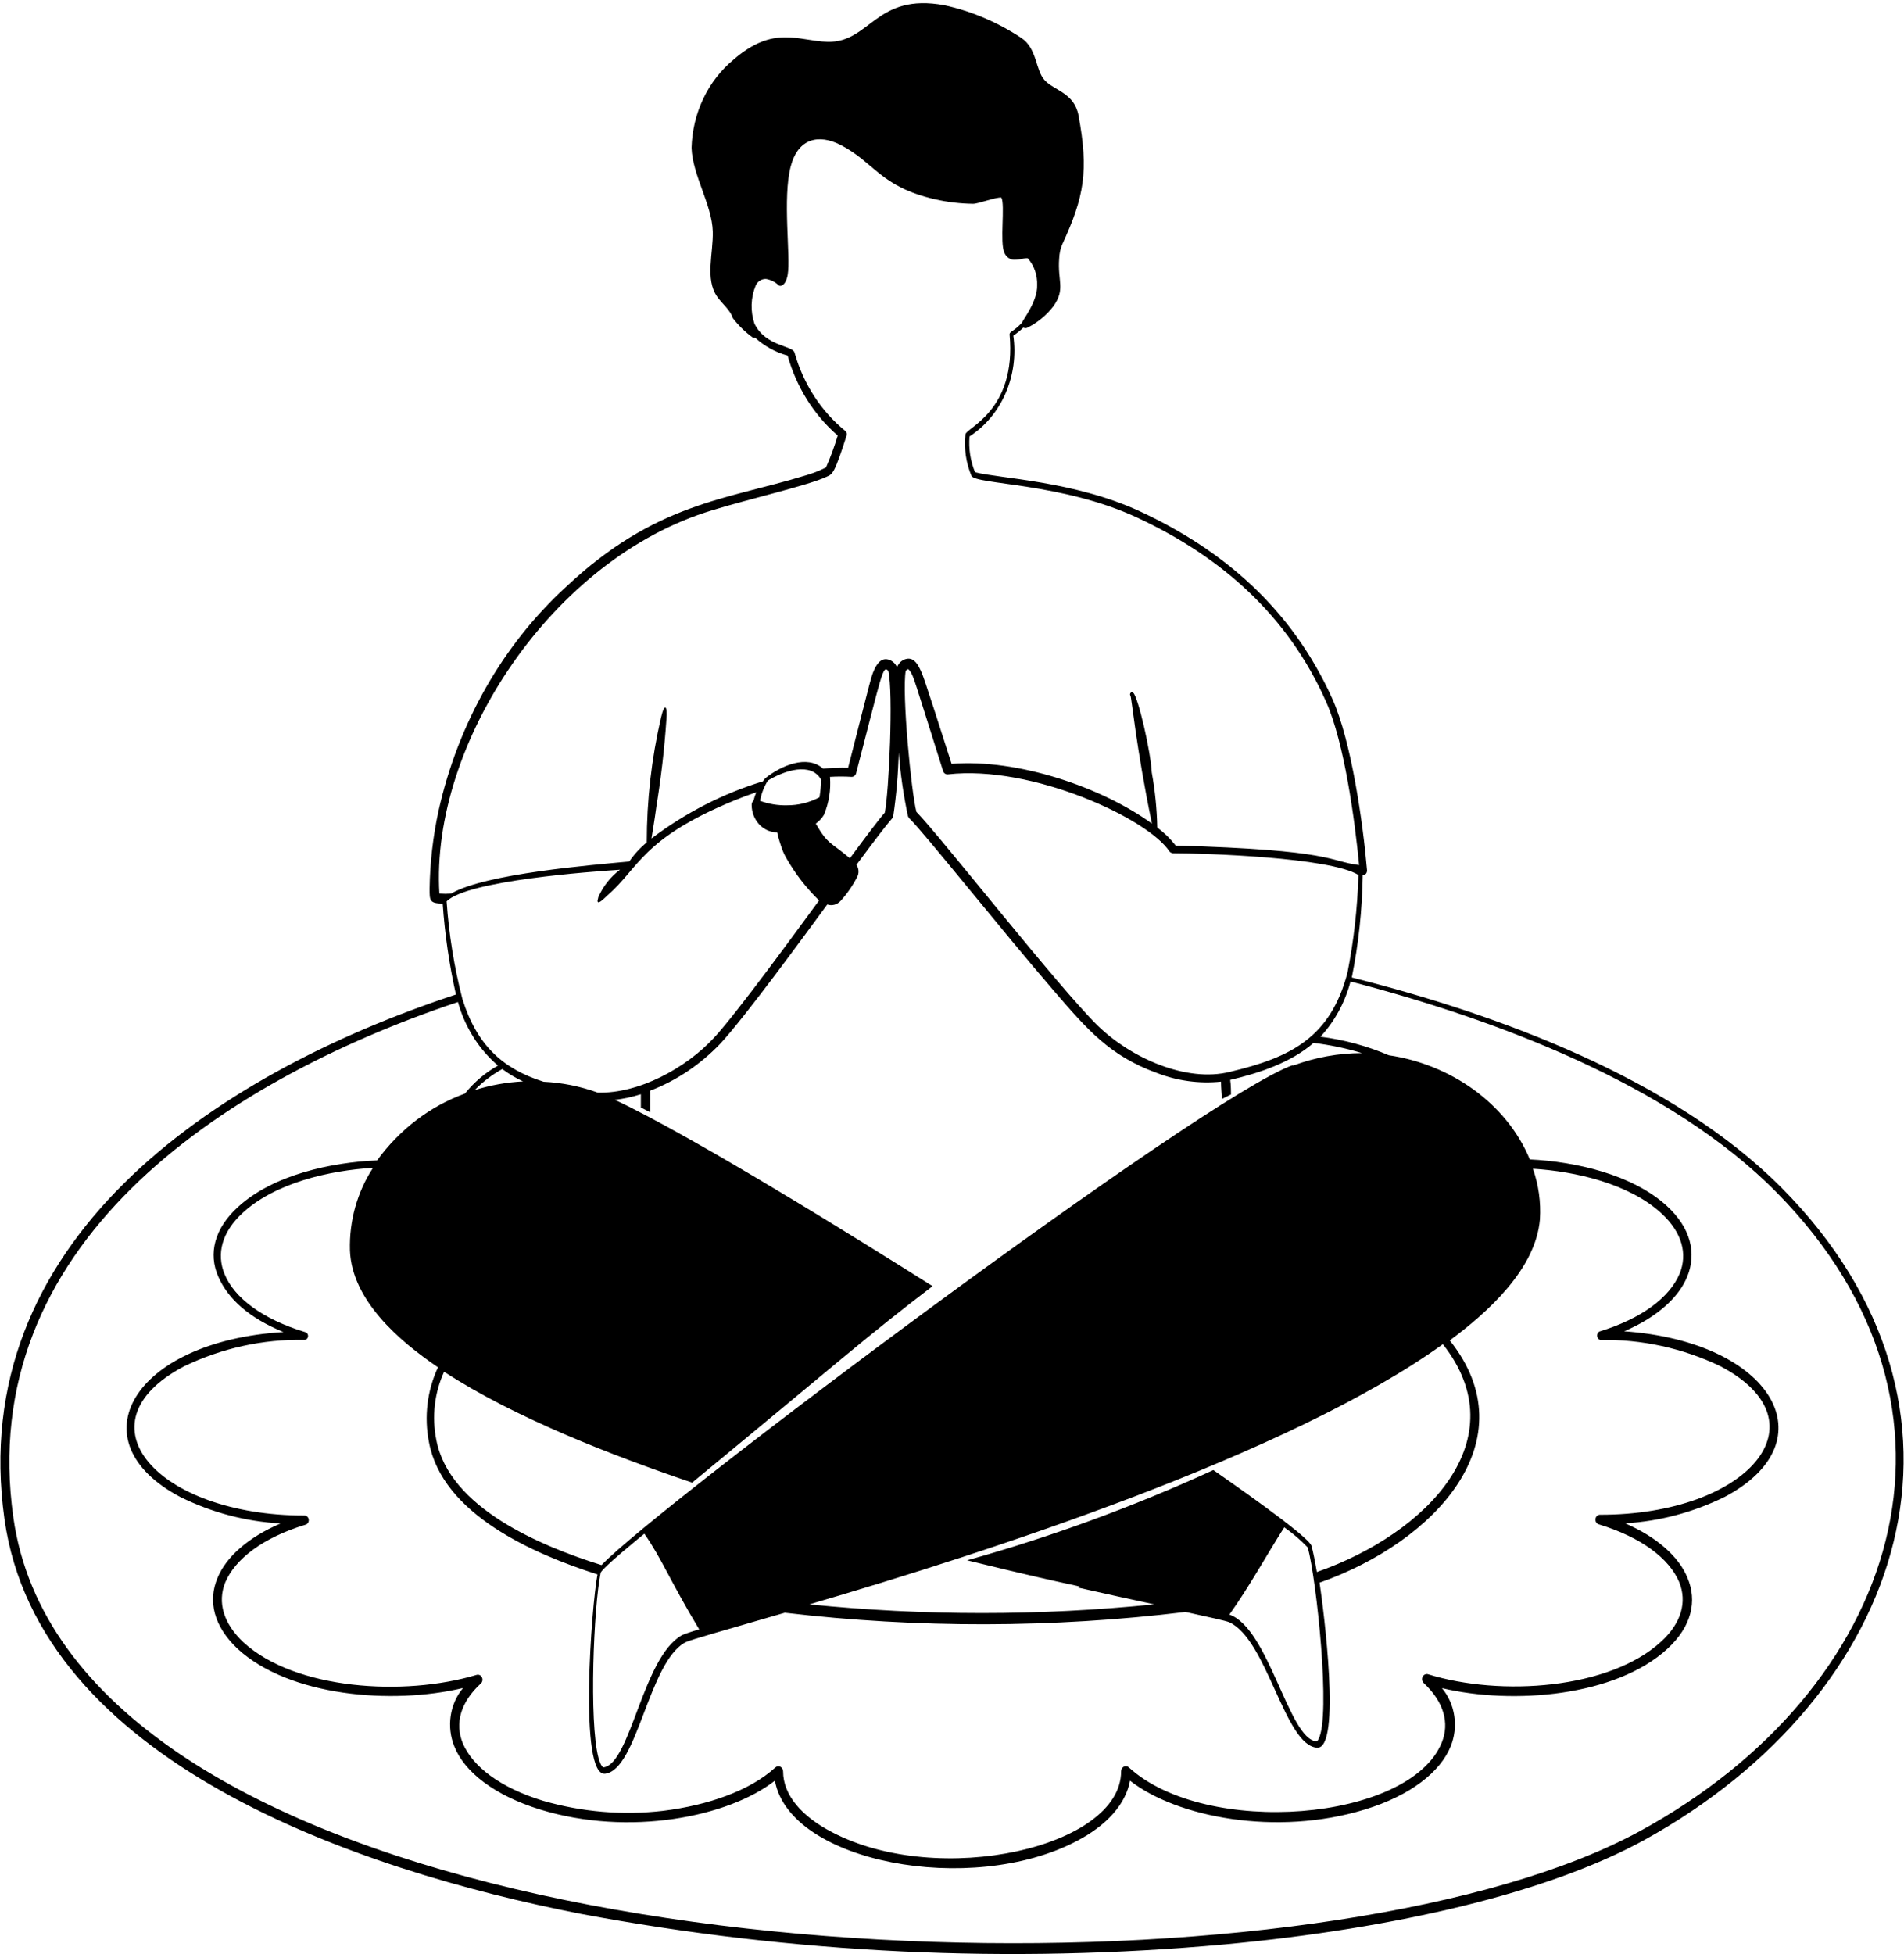 <svg width="574" height="589" viewBox="0 0 574 589" fill="none" xmlns="http://www.w3.org/2000/svg">
<path fill-rule="evenodd" clip-rule="evenodd" d="M537.056 357.948C504.168 324.888 451.258 305.627 407.528 294.608C409.571 284.484 410.673 274.165 410.82 263.804C411.001 263.805 411.181 263.765 411.347 263.686C411.513 263.607 411.661 263.492 411.784 263.347C411.906 263.202 411.999 263.032 412.057 262.846C412.114 262.66 412.135 262.463 412.119 262.267C410.941 248.337 407.407 223.354 401.669 210.634C389.438 183.46 368.721 165.704 343.474 154.03C323.723 144.94 301.194 144.22 293.946 142.324C292.547 138.94 291.975 135.224 292.285 131.533C297.024 128.463 300.81 123.933 303.161 118.522C305.512 113.111 306.32 107.065 305.482 101.154C306.555 100.449 307.566 99.639 308.502 98.735C308.702 98.849 308.925 98.909 309.152 98.909C309.378 98.909 309.601 98.849 309.801 98.735C312.833 97.21 315.515 94.977 317.653 92.195C321.247 86.995 318.77 84.772 319.314 77.872C319.365 76.427 319.672 75.006 320.22 73.686C326.924 59.2 328.223 51.483 325.143 34.806C323.874 27.972 317.774 27.285 314.935 24.179C312.096 21.072 312.7 14.565 307.838 11.393C300.725 6.688 292.906 3.368 284.735 1.583C263.927 -2.276 262.417 12.897 249.522 12.603C240.764 12.407 233.304 7.371 221.073 18.031C217.282 21.163 214.183 25.172 212.005 29.766C209.826 34.359 208.622 39.422 208.48 44.583C208.782 52.856 214.671 61.784 214.882 69.762C215.064 76.302 212.497 84.085 216.181 89.382C217.782 91.671 220.167 93.404 220.953 95.922C222.698 98.176 224.732 100.147 226.993 101.776C227.197 101.858 227.422 101.858 227.627 101.776C230.484 104.348 233.838 106.192 237.442 107.171C240.106 116.674 245.371 125.078 252.542 131.271C251.571 134.561 250.391 137.773 249.008 140.885C246.95 141.927 244.807 142.759 242.606 143.37C218.808 150.662 197.578 151.512 170.488 177.018C151.475 194.498 138.077 218.062 132.225 244.315C130.541 252.035 129.63 259.928 129.507 267.859C129.507 271.456 129.507 272.274 133.463 272.339C134.097 281.576 135.43 290.741 137.45 299.741C63.248 324.234 -10.289 374.755 1.338 457.813C11.606 531.029 107.612 563.598 174.988 576.809C239.1 588.83 304.367 591.929 369.204 586.03C421.239 581.19 466.72 570.399 495.471 554.703C575.229 510.82 602.892 424.263 537.056 357.948ZM406.23 293.136C401.096 312.756 389.076 318.74 370.745 323.057C357.668 326.327 340.937 318.871 330.971 309.159C319.254 297.747 282.983 251.444 276.279 244.707C274.709 238.854 271.84 208.737 273.048 202.197C273.712 201.413 273.863 201.642 274.286 202.197C275.433 203.734 275.343 204.029 284.312 232.379C284.413 232.701 284.611 232.976 284.874 233.16C285.137 233.344 285.45 233.426 285.762 233.393C311.13 230.483 346.162 246.735 352.594 256.676C352.759 256.845 352.954 256.975 353.167 257.06C353.38 257.144 353.606 257.18 353.833 257.166C362.681 257.166 400.824 258.343 409.521 263.706V263.935C409.225 273.755 408.123 283.527 406.23 293.136ZM482.424 403.858C494.892 403.615 507.258 406.316 518.664 411.772C550.827 428.678 526.879 456.571 482.424 456.538C482.08 456.513 481.74 456.63 481.473 456.866C481.205 457.102 481.031 457.439 480.985 457.809C480.939 458.18 481.024 458.555 481.224 458.859C481.424 459.164 481.724 459.374 482.062 459.448C494.867 463.372 503.202 469.716 506.222 476.812C508.638 482.763 506.947 489.14 500.756 494.797C485.233 509.087 452.436 511.409 430.51 504.607C430.2 504.515 429.869 504.54 429.573 504.679C429.277 504.817 429.034 505.061 428.883 505.369C428.732 505.677 428.682 506.032 428.742 506.375C428.801 506.718 428.967 507.028 429.212 507.256C435.252 512.913 437.064 519.289 434.648 525.208C424.923 549.046 363.406 553.853 340.333 532.696C340.127 532.5 339.872 532.373 339.601 532.33C339.329 532.288 339.051 532.331 338.802 532.456C338.553 532.581 338.342 532.781 338.196 533.032C338.049 533.284 337.974 533.576 337.978 533.874C337.978 556.764 283.165 569.157 250.851 552.218C241.791 547.509 236.083 541.1 236.083 533.874C236.082 533.582 236.004 533.297 235.859 533.052C235.715 532.806 235.508 532.611 235.265 532.487C235.021 532.364 234.75 532.318 234.483 532.355C234.216 532.392 233.964 532.51 233.757 532.696C226.177 539.629 213.644 544.076 199.903 545.776C187.753 547.177 175.469 546.146 163.663 542.735C150.858 538.811 142.523 532.5 139.503 525.372C137.087 519.453 138.778 513.076 144.969 507.387C145.21 507.162 145.373 506.855 145.43 506.517C145.487 506.178 145.436 505.829 145.284 505.527C145.132 505.225 144.889 504.988 144.595 504.856C144.302 504.725 143.976 504.706 143.671 504.803C121.866 511.343 89.039 509.316 73.395 494.993C67.355 489.303 65.483 482.927 67.899 476.943C70.919 469.847 79.224 463.47 92.059 459.546C92.378 459.473 92.659 459.272 92.847 458.983C93.035 458.695 93.117 458.341 93.075 457.991C93.033 457.641 92.871 457.321 92.621 457.094C92.372 456.867 92.052 456.751 91.727 456.767C47.574 456.767 22.841 428.972 55.487 411.804C66.885 406.316 79.254 403.593 91.727 403.826C91.998 403.84 92.264 403.744 92.473 403.557C92.682 403.37 92.819 403.105 92.856 402.814C92.894 402.523 92.83 402.228 92.677 401.985C92.524 401.743 92.293 401.571 92.029 401.504C79.103 397.58 70.617 391.171 67.688 383.977C65.181 377.894 66.872 371.355 73.184 365.534C82.999 356.476 99.428 352.748 112.444 351.996C107.694 359.241 105.255 367.967 105.498 376.848C106.072 391.857 120.236 404.087 132.044 412.099C128.775 419.071 127.815 427.048 129.326 434.694C133.373 456.342 160.673 468.31 180.122 474.523C178.34 483.548 174.384 535.639 182.448 534.593C192.202 533.35 195.494 500.977 206.608 494.993C208.118 494.208 219.443 491.069 236.596 486.066C276.749 490.783 317.259 490.706 357.396 485.837C364.886 487.472 369.476 488.486 370.533 488.911C382.07 494.078 387.294 526.189 397.079 526.745C404.448 527.17 399.012 484.954 397.804 477.008C432.896 464.648 460.952 433.975 437.064 403.989C448.57 395.487 462.975 382.505 464.244 367.496C464.564 362.311 463.843 357.112 462.13 352.258C474.995 353.043 491.182 356.77 500.876 365.697C507.098 371.453 508.819 377.895 506.343 383.911C503.323 391.04 494.987 397.384 482.183 401.308C481.954 401.433 481.766 401.631 481.643 401.875C481.52 402.118 481.468 402.397 481.494 402.673C481.52 402.949 481.623 403.21 481.789 403.422C481.955 403.633 482.177 403.786 482.424 403.858ZM157.684 325.934C152.743 326.177 147.846 327.056 143.097 328.55C145.577 326.009 148.384 323.872 151.432 322.206C153.396 323.671 155.49 324.92 157.684 325.934ZM194.256 462.261C199.662 470.043 201.625 475.798 210.775 491.069C207.755 491.985 206.094 492.573 205.551 492.868C193.803 499.408 190.118 531.519 181.995 532.664C181.27 532.664 180.575 530.473 180.394 529.688C177.555 518.799 178.975 484.3 181.058 474.098C181.3 472.757 193.169 463.143 194.256 462.261ZM434.98 405.134C457.57 433.779 430.299 462.162 396.988 473.804C396.445 470.534 395.871 467.787 395.388 465.956C394.542 462.915 369.023 445.355 365.792 443.066C341.703 454.108 316.891 463.202 291.56 470.272C328.253 479.265 326.109 477.793 324.961 478.48C333.629 480.442 341.42 482.142 347.974 483.548C313.389 487.032 278.58 487.032 243.995 483.548C297.691 467.82 388.714 438.455 434.98 405.134ZM387.083 460.266C389.654 462.062 392.061 464.121 394.27 466.413C396.898 476.223 401.277 517.295 397.472 524.194C397.29 524.554 397.109 524.816 396.837 524.816C388.563 524.26 382.523 490.71 370.624 486.622C376.694 478.12 381.737 468.833 387.204 460.266H387.083ZM389.71 321.029C362.379 330.839 198.393 453.824 181.33 471.711C162.848 465.923 135.396 454.413 131.53 433.942C130.135 427.017 130.966 419.783 133.886 413.439C155.268 427.37 184.833 438.782 208.661 446.859C254.958 408.698 260.454 403.466 281.141 387.639C258.944 373.611 208.993 342.546 185.377 331.493C188.026 331.179 190.643 330.61 193.199 329.793V333.782L196.038 335.254V328.714C203.943 325.68 211.153 320.84 217.178 314.522C224.546 306.609 242.425 282.084 249.401 272.601C250.097 272.84 250.841 272.865 251.55 272.675C252.259 272.485 252.905 272.085 253.418 271.521C255.358 269.398 257.024 267 258.37 264.393C258.695 263.826 258.852 263.165 258.819 262.498C258.787 261.832 258.567 261.192 258.189 260.665C270.088 244.577 268.88 247.16 269.273 246.081C270.222 239.697 270.777 233.252 270.934 226.788C271.443 233.238 272.371 239.641 273.712 245.95C273.812 246.241 273.978 246.5 274.195 246.702C278.755 251.149 301.919 280.318 317.713 298.63C327.8 310.336 334.595 318.25 348.759 323.384C354.946 325.781 361.545 326.675 368.087 326C368.087 327.962 368.298 329.727 368.359 331.232L371.107 329.858C371.107 329.629 371.107 326.817 370.865 325.476C379.533 323.449 389.167 320.277 395.992 314.326C400.933 314.921 405.821 315.949 410.609 317.399C403.538 317.4 396.517 318.671 389.831 321.16L389.71 321.029ZM256.226 258.67C250.186 253.602 249.612 254.583 245.928 248.239C246.9 247.557 247.732 246.667 248.374 245.623C249.892 242.033 250.527 238.079 250.216 234.145C252.379 234.015 254.547 234.015 256.709 234.145C257.023 234.157 257.331 234.054 257.583 233.852C257.835 233.65 258.017 233.361 258.099 233.034C265.951 202.819 266.132 200.334 267.793 202.197C269.363 208.737 267.974 238.952 266.736 244.936C265.014 246.866 261.149 252 256.226 258.67ZM247.559 234.996C247.51 236.773 247.338 238.543 247.045 240.293C243.991 241.913 240.631 242.741 237.23 242.713C234.481 242.779 231.742 242.326 229.137 241.372C229.528 239.181 230.33 237.1 231.492 235.257C236.566 232.183 244.509 229.6 247.559 234.996ZM214.792 153.769C225.362 150.499 243.784 146.28 249.19 143.697C250.911 142.88 251.455 143.141 255.23 131.238C255.3 130.99 255.298 130.724 255.222 130.478C255.146 130.232 255.001 130.017 254.807 129.865C247.529 123.95 242.177 115.682 239.526 106.256C238.982 104.097 230.858 104.49 227.446 97.557C226.183 93.826 226.313 89.709 227.808 86.08C228.096 85.439 228.555 84.906 229.126 84.55C229.697 84.195 230.353 84.033 231.009 84.085C232.409 84.336 233.716 85.004 234.784 86.014C235.298 86.505 236.928 86.014 237.472 82.744C238.408 77.349 235.841 59.593 238.408 50.044C240.613 41.771 246.743 40.234 253.508 43.733C263.776 49.063 265.286 56.257 281.957 60.083C285.713 60.928 289.536 61.377 293.372 61.424C294.943 61.424 300.228 59.364 301.889 59.56C303.066 61.751 301.345 73.098 302.795 76.172C303.04 76.769 303.431 77.282 303.926 77.657C304.421 78.031 305.001 78.253 305.603 78.297C306.619 78.292 307.631 78.171 308.623 77.937C308.895 77.937 309.741 77.709 309.922 77.937C310.847 79.01 311.566 80.27 312.038 81.645C312.509 83.02 312.724 84.483 312.67 85.949C312.851 90.821 308.231 96.544 308.11 97.263C305.301 100.173 304.274 99.912 304.365 100.86C306.479 123.75 291.288 128.917 291.047 130.911C290.591 135.176 291.217 139.495 292.859 143.403C294.097 146.117 320.25 145.43 343.021 156.09C368.208 167.862 388.321 185.52 399.857 211.68C405.263 223.877 408.464 247.291 409.733 260.73C400.31 259.52 402.243 256.185 354.437 254.844C352.818 252.772 350.949 250.947 348.88 249.416C348.773 243.837 348.217 238.279 347.219 232.805C346.917 226.526 343.142 210.209 341.662 208.836C341.179 208.247 340.363 209.032 340.786 209.653C341.088 209.653 342.477 225.218 347.279 248.239C332.179 237.252 306.781 228.619 286.879 230.221C277.94 202.296 278.212 203.44 277.245 201.445C276.279 199.451 275.041 198.175 273.199 198.6C272.585 198.742 272.012 199.042 271.528 199.474C271.044 199.907 270.664 200.46 270.42 201.086C270.138 200.449 269.714 199.898 269.187 199.481C268.66 199.065 268.046 198.796 267.4 198.699C265.558 198.47 264.38 200.007 263.504 201.969C262.629 203.931 262.78 203.571 255.683 231.399C253.163 231.34 250.643 231.427 248.133 231.66C243.301 227.344 235.418 230.777 230.707 234.57C230.451 234.852 230.218 235.159 230.013 235.486C217.994 239.146 206.631 244.972 196.4 252.719C196.823 250.07 197.276 247.585 197.88 243.072C199.296 234.414 200.304 225.682 200.9 216.912C201.292 212.76 200.356 211.582 199.269 216.291C196.422 228.588 194.981 241.218 194.981 253.896C192.973 255.53 191.193 257.468 189.696 259.651C178.642 260.698 146.268 263.281 136 269.331C134.823 269.415 133.643 269.415 132.467 269.331C129.718 224.139 166.562 168.222 214.792 153.769ZM134.641 271.652C141.013 265.341 178.431 262.692 186.917 262.136C184.096 264.219 181.835 267.074 180.364 270.41C180.364 270.802 179.85 271.75 180.364 271.946C180.877 272.143 182.931 270.05 183.203 269.788C192.565 261.744 193.41 252.752 221.406 241.241C223.55 240.358 225.754 239.541 227.989 238.789C227.639 239.596 227.366 240.439 227.174 241.307C226.979 241.465 226.825 241.674 226.725 241.914C226.624 242.154 226.582 242.417 226.6 242.68C226.628 244.788 227.396 246.806 228.747 248.325C230.099 249.843 231.933 250.747 233.878 250.855C234.663 250.855 233.878 250.365 235.6 255.4C235.982 256.545 236.478 257.642 237.079 258.67C239.782 263.399 243.097 267.683 246.925 271.391C240.371 280.318 222.342 305.072 215.366 312.658C206.759 322.01 192.504 329.662 180.183 329.302C174.913 327.397 169.425 326.296 163.875 326.032C151.493 322.108 143.792 315.012 139.413 301.148C136.926 291.511 135.328 281.631 134.641 271.652ZM494.263 551.957C406.079 599.96 160.432 600.582 54.037 528.543C26.525 509.872 8.103 486.36 4.026 457.356C-7.51 375.9 65.694 326.229 138.054 301.998C140.16 309.58 144.38 316.273 150.134 321.16C146.343 323.255 142.96 326.119 140.168 329.597C129.713 333.369 120.507 340.371 113.682 349.74C99.941 350.296 82.335 354.089 71.825 363.703C64.607 370.243 62.765 377.829 65.785 384.729C68.805 391.629 75.147 397.22 85.445 401.471C39.904 404.251 22.599 434.466 54.4 451.208C63.911 455.903 74.159 458.599 84.6 459.154C74.664 463.405 68.171 469.324 65.604 475.504C62.584 482.535 64.456 490.186 71.644 496.955C87.227 511.278 118.091 513.861 139.594 508.76C137.631 511.103 136.338 514.012 135.872 517.135C135.406 520.257 135.786 523.459 136.966 526.353C139.986 534.037 149.046 541.133 162.848 545.384C189.696 553.624 219.654 547.608 233.606 536.686C238.046 561.342 292.738 571.577 324.569 554.9C333.629 550.191 339.397 543.749 340.665 536.686C354.769 547.738 384.848 553.526 411.424 545.384C425.286 541.166 434.195 534.037 437.336 526.353C438.51 523.463 438.887 520.268 438.42 517.152C437.954 514.036 436.665 511.133 434.708 508.793C456.12 513.861 487.045 511.311 502.658 496.955C509.997 490.219 511.718 482.535 508.698 475.471C506.131 469.226 499.638 463.34 489.944 459.121C500.277 458.511 510.415 455.827 519.842 451.208C551.703 434.466 534.398 404.382 489.642 401.242C499.578 396.991 506.101 391.04 508.668 384.729C511.507 377.731 509.755 370.112 502.477 363.441C492.149 353.991 474.965 350.1 461.194 349.446C454.097 332.311 437.034 320.735 418.702 318.054C412.079 315.232 405.145 313.352 398.076 312.462C402.363 307.846 405.483 302.115 407.136 295.818C450.261 307.034 503.262 326.555 535.667 359.452C600.204 424.983 572.39 509.479 494.263 551.957Z" fill="black"/>
</svg>
